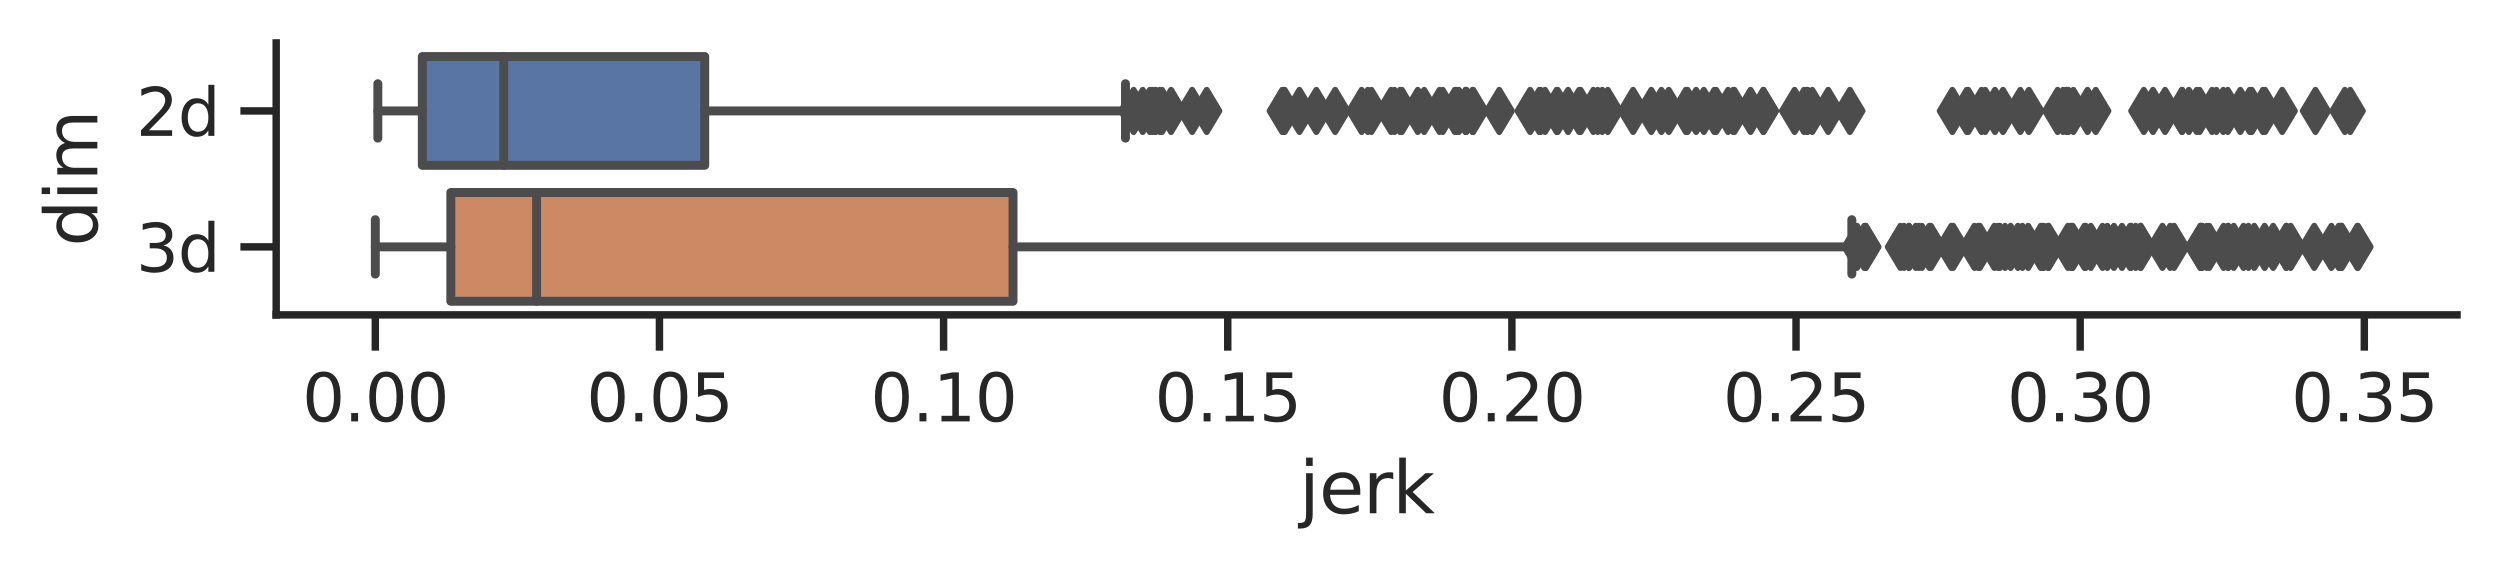 <?xml version="1.0" encoding="utf-8" standalone="no"?>
<!DOCTYPE svg PUBLIC "-//W3C//DTD SVG 1.1//EN"
  "http://www.w3.org/Graphics/SVG/1.1/DTD/svg11.dtd">
<svg xmlns:xlink="http://www.w3.org/1999/xlink" width="419.076pt" height="95.74pt" viewBox="0 0 419.076 95.74" xmlns="http://www.w3.org/2000/svg" version="1.1">
 <defs>
  <style type="text/css">*{stroke-linejoin: round; stroke-linecap: butt}</style>
 </defs>
 <g id="figure_1">
  <g id="patch_1">
   <path d="M 0 95.74 
L 419.076 95.74 
L 419.076 0 
L 0 0 
z
" style="fill: #ffffff"/>
  </g>
  <g id="axes_1">
   <g id="patch_2">
    <path d="M 46.296 52.78 
L 411.876 52.78 
L 411.876 7.2 
L 46.296 7.2 
z
" style="fill: #ffffff"/>
   </g>
   <g id="matplotlib.axis_1">
    <g id="xtick_1">
     <g id="line2d_1">
      <defs>
       <path id="maccdcb902b" d="M 0 0 
L 0 6 
" style="stroke: #262626; stroke-width: 1.25"/>
      </defs>
      <g>
       <use xlink:href="#maccdcb902b" x="62.913" y="52.78" style="fill: #262626; stroke: #262626; stroke-width: 1.25"/>
      </g>
     </g>
     <g id="text_1">
      <!-- 0.00 -->
      <g style="fill: #262626" transform="translate(50.667 70.638)scale(0.11 -0.11)">
       <defs>
        <path id="DejaVuSans-30" d="M 2034 4250 
Q 1547 4250 1301 3770 
Q 1056 3291 1056 2328 
Q 1056 1369 1301 889 
Q 1547 409 2034 409 
Q 2525 409 2770 889 
Q 3016 1369 3016 2328 
Q 3016 3291 2770 3770 
Q 2525 4250 2034 4250 
z
M 2034 4750 
Q 2819 4750 3233 4129 
Q 3647 3509 3647 2328 
Q 3647 1150 3233 529 
Q 2819 -91 2034 -91 
Q 1250 -91 836 529 
Q 422 1150 422 2328 
Q 422 3509 836 4129 
Q 1250 4750 2034 4750 
z
" transform="scale(0.016)"/>
        <path id="DejaVuSans-2e" d="M 684 794 
L 1344 794 
L 1344 0 
L 684 0 
L 684 794 
z
" transform="scale(0.016)"/>
       </defs>
       <use xlink:href="#DejaVuSans-30"/>
       <use xlink:href="#DejaVuSans-2e" x="63.623"/>
       <use xlink:href="#DejaVuSans-30" x="95.41"/>
       <use xlink:href="#DejaVuSans-30" x="159.033"/>
      </g>
     </g>
    </g>
    <g id="xtick_2">
     <g id="line2d_2">
      <g>
       <use xlink:href="#maccdcb902b" x="110.544" y="52.78" style="fill: #262626; stroke: #262626; stroke-width: 1.25"/>
      </g>
     </g>
     <g id="text_2">
      <!-- 0.05 -->
      <g style="fill: #262626" transform="translate(98.298 70.638)scale(0.11 -0.11)">
       <defs>
        <path id="DejaVuSans-35" d="M 691 4666 
L 3169 4666 
L 3169 4134 
L 1269 4134 
L 1269 2991 
Q 1406 3038 1543 3061 
Q 1681 3084 1819 3084 
Q 2600 3084 3056 2656 
Q 3513 2228 3513 1497 
Q 3513 744 3044 326 
Q 2575 -91 1722 -91 
Q 1428 -91 1123 -41 
Q 819 9 494 109 
L 494 744 
Q 775 591 1075 516 
Q 1375 441 1709 441 
Q 2250 441 2565 725 
Q 2881 1009 2881 1497 
Q 2881 1984 2565 2268 
Q 2250 2553 1709 2553 
Q 1456 2553 1204 2497 
Q 953 2441 691 2322 
L 691 4666 
z
" transform="scale(0.016)"/>
       </defs>
       <use xlink:href="#DejaVuSans-30"/>
       <use xlink:href="#DejaVuSans-2e" x="63.623"/>
       <use xlink:href="#DejaVuSans-30" x="95.41"/>
       <use xlink:href="#DejaVuSans-35" x="159.033"/>
      </g>
     </g>
    </g>
    <g id="xtick_3">
     <g id="line2d_3">
      <g>
       <use xlink:href="#maccdcb902b" x="158.175" y="52.78" style="fill: #262626; stroke: #262626; stroke-width: 1.25"/>
      </g>
     </g>
     <g id="text_3">
      <!-- 0.10 -->
      <g style="fill: #262626" transform="translate(145.929 70.638)scale(0.11 -0.11)">
       <defs>
        <path id="DejaVuSans-31" d="M 794 531 
L 1825 531 
L 1825 4091 
L 703 3866 
L 703 4441 
L 1819 4666 
L 2450 4666 
L 2450 531 
L 3481 531 
L 3481 0 
L 794 0 
L 794 531 
z
" transform="scale(0.016)"/>
       </defs>
       <use xlink:href="#DejaVuSans-30"/>
       <use xlink:href="#DejaVuSans-2e" x="63.623"/>
       <use xlink:href="#DejaVuSans-31" x="95.41"/>
       <use xlink:href="#DejaVuSans-30" x="159.033"/>
      </g>
     </g>
    </g>
    <g id="xtick_4">
     <g id="line2d_4">
      <g>
       <use xlink:href="#maccdcb902b" x="205.807" y="52.78" style="fill: #262626; stroke: #262626; stroke-width: 1.25"/>
      </g>
     </g>
     <g id="text_4">
      <!-- 0.15 -->
      <g style="fill: #262626" transform="translate(193.56 70.638)scale(0.11 -0.11)">
       <use xlink:href="#DejaVuSans-30"/>
       <use xlink:href="#DejaVuSans-2e" x="63.623"/>
       <use xlink:href="#DejaVuSans-31" x="95.41"/>
       <use xlink:href="#DejaVuSans-35" x="159.033"/>
      </g>
     </g>
    </g>
    <g id="xtick_5">
     <g id="line2d_5">
      <g>
       <use xlink:href="#maccdcb902b" x="253.438" y="52.78" style="fill: #262626; stroke: #262626; stroke-width: 1.25"/>
      </g>
     </g>
     <g id="text_5">
      <!-- 0.20 -->
      <g style="fill: #262626" transform="translate(241.192 70.638)scale(0.11 -0.11)">
       <defs>
        <path id="DejaVuSans-32" d="M 1228 531 
L 3431 531 
L 3431 0 
L 469 0 
L 469 531 
Q 828 903 1448 1529 
Q 2069 2156 2228 2338 
Q 2531 2678 2651 2914 
Q 2772 3150 2772 3378 
Q 2772 3750 2511 3984 
Q 2250 4219 1831 4219 
Q 1534 4219 1204 4116 
Q 875 4013 500 3803 
L 500 4441 
Q 881 4594 1212 4672 
Q 1544 4750 1819 4750 
Q 2544 4750 2975 4387 
Q 3406 4025 3406 3419 
Q 3406 3131 3298 2873 
Q 3191 2616 2906 2266 
Q 2828 2175 2409 1742 
Q 1991 1309 1228 531 
z
" transform="scale(0.016)"/>
       </defs>
       <use xlink:href="#DejaVuSans-30"/>
       <use xlink:href="#DejaVuSans-2e" x="63.623"/>
       <use xlink:href="#DejaVuSans-32" x="95.41"/>
       <use xlink:href="#DejaVuSans-30" x="159.033"/>
      </g>
     </g>
    </g>
    <g id="xtick_6">
     <g id="line2d_6">
      <g>
       <use xlink:href="#maccdcb902b" x="301.069" y="52.78" style="fill: #262626; stroke: #262626; stroke-width: 1.25"/>
      </g>
     </g>
     <g id="text_6">
      <!-- 0.25 -->
      <g style="fill: #262626" transform="translate(288.823 70.638)scale(0.11 -0.11)">
       <use xlink:href="#DejaVuSans-30"/>
       <use xlink:href="#DejaVuSans-2e" x="63.623"/>
       <use xlink:href="#DejaVuSans-32" x="95.41"/>
       <use xlink:href="#DejaVuSans-35" x="159.033"/>
      </g>
     </g>
    </g>
    <g id="xtick_7">
     <g id="line2d_7">
      <g>
       <use xlink:href="#maccdcb902b" x="348.7" y="52.78" style="fill: #262626; stroke: #262626; stroke-width: 1.25"/>
      </g>
     </g>
     <g id="text_7">
      <!-- 0.30 -->
      <g style="fill: #262626" transform="translate(336.454 70.638)scale(0.11 -0.11)">
       <defs>
        <path id="DejaVuSans-33" d="M 2597 2516 
Q 3050 2419 3304 2112 
Q 3559 1806 3559 1356 
Q 3559 666 3084 287 
Q 2609 -91 1734 -91 
Q 1441 -91 1130 -33 
Q 819 25 488 141 
L 488 750 
Q 750 597 1062 519 
Q 1375 441 1716 441 
Q 2309 441 2620 675 
Q 2931 909 2931 1356 
Q 2931 1769 2642 2001 
Q 2353 2234 1838 2234 
L 1294 2234 
L 1294 2753 
L 1863 2753 
Q 2328 2753 2575 2939 
Q 2822 3125 2822 3475 
Q 2822 3834 2567 4026 
Q 2313 4219 1838 4219 
Q 1578 4219 1281 4162 
Q 984 4106 628 3988 
L 628 4550 
Q 988 4650 1302 4700 
Q 1616 4750 1894 4750 
Q 2613 4750 3031 4423 
Q 3450 4097 3450 3541 
Q 3450 3153 3228 2886 
Q 3006 2619 2597 2516 
z
" transform="scale(0.016)"/>
       </defs>
       <use xlink:href="#DejaVuSans-30"/>
       <use xlink:href="#DejaVuSans-2e" x="63.623"/>
       <use xlink:href="#DejaVuSans-33" x="95.41"/>
       <use xlink:href="#DejaVuSans-30" x="159.033"/>
      </g>
     </g>
    </g>
    <g id="xtick_8">
     <g id="line2d_8">
      <g>
       <use xlink:href="#maccdcb902b" x="396.331" y="52.78" style="fill: #262626; stroke: #262626; stroke-width: 1.25"/>
      </g>
     </g>
     <g id="text_8">
      <!-- 0.35 -->
      <g style="fill: #262626" transform="translate(384.085 70.638)scale(0.11 -0.11)">
       <use xlink:href="#DejaVuSans-30"/>
       <use xlink:href="#DejaVuSans-2e" x="63.623"/>
       <use xlink:href="#DejaVuSans-33" x="95.41"/>
       <use xlink:href="#DejaVuSans-35" x="159.033"/>
      </g>
     </g>
    </g>
    <g id="text_9">
     <!-- jerk -->
     <g style="fill: #262626" transform="translate(217.786 86.044)scale(0.12 -0.12)">
      <defs>
       <path id="DejaVuSans-6a" d="M 603 3500 
L 1178 3500 
L 1178 -63 
Q 1178 -731 923 -1031 
Q 669 -1331 103 -1331 
L -116 -1331 
L -116 -844 
L 38 -844 
Q 366 -844 484 -692 
Q 603 -541 603 -63 
L 603 3500 
z
M 603 4863 
L 1178 4863 
L 1178 4134 
L 603 4134 
L 603 4863 
z
" transform="scale(0.016)"/>
       <path id="DejaVuSans-65" d="M 3597 1894 
L 3597 1613 
L 953 1613 
Q 991 1019 1311 708 
Q 1631 397 2203 397 
Q 2534 397 2845 478 
Q 3156 559 3463 722 
L 3463 178 
Q 3153 47 2828 -22 
Q 2503 -91 2169 -91 
Q 1331 -91 842 396 
Q 353 884 353 1716 
Q 353 2575 817 3079 
Q 1281 3584 2069 3584 
Q 2775 3584 3186 3129 
Q 3597 2675 3597 1894 
z
M 3022 2063 
Q 3016 2534 2758 2815 
Q 2500 3097 2075 3097 
Q 1594 3097 1305 2825 
Q 1016 2553 972 2059 
L 3022 2063 
z
" transform="scale(0.016)"/>
       <path id="DejaVuSans-72" d="M 2631 2963 
Q 2534 3019 2420 3045 
Q 2306 3072 2169 3072 
Q 1681 3072 1420 2755 
Q 1159 2438 1159 1844 
L 1159 0 
L 581 0 
L 581 3500 
L 1159 3500 
L 1159 2956 
Q 1341 3275 1631 3429 
Q 1922 3584 2338 3584 
Q 2397 3584 2469 3576 
Q 2541 3569 2628 3553 
L 2631 2963 
z
" transform="scale(0.016)"/>
       <path id="DejaVuSans-6b" d="M 581 4863 
L 1159 4863 
L 1159 1991 
L 2875 3500 
L 3609 3500 
L 1753 1863 
L 3688 0 
L 2938 0 
L 1159 1709 
L 1159 0 
L 581 0 
L 581 4863 
z
" transform="scale(0.016)"/>
      </defs>
      <use xlink:href="#DejaVuSans-6a"/>
      <use xlink:href="#DejaVuSans-65" x="27.783"/>
      <use xlink:href="#DejaVuSans-72" x="89.307"/>
      <use xlink:href="#DejaVuSans-6b" x="130.42"/>
     </g>
    </g>
   </g>
   <g id="matplotlib.axis_2">
    <g id="ytick_1">
     <g id="line2d_9">
      <defs>
       <path id="ma9027b8361" d="M 0 0 
L -6 0 
" style="stroke: #262626; stroke-width: 1.25"/>
      </defs>
      <g>
       <use xlink:href="#ma9027b8361" x="46.296" y="18.595" style="fill: #262626; stroke: #262626; stroke-width: 1.25"/>
      </g>
     </g>
     <g id="text_10">
      <!-- 2d -->
      <g style="fill: #262626" transform="translate(22.814 22.774)scale(0.11 -0.11)">
       <defs>
        <path id="DejaVuSans-64" d="M 2906 2969 
L 2906 4863 
L 3481 4863 
L 3481 0 
L 2906 0 
L 2906 525 
Q 2725 213 2448 61 
Q 2172 -91 1784 -91 
Q 1150 -91 751 415 
Q 353 922 353 1747 
Q 353 2572 751 3078 
Q 1150 3584 1784 3584 
Q 2172 3584 2448 3432 
Q 2725 3281 2906 2969 
z
M 947 1747 
Q 947 1113 1208 752 
Q 1469 391 1925 391 
Q 2381 391 2643 752 
Q 2906 1113 2906 1747 
Q 2906 2381 2643 2742 
Q 2381 3103 1925 3103 
Q 1469 3103 1208 2742 
Q 947 2381 947 1747 
z
" transform="scale(0.016)"/>
       </defs>
       <use xlink:href="#DejaVuSans-32"/>
       <use xlink:href="#DejaVuSans-64" x="63.623"/>
      </g>
     </g>
    </g>
    <g id="ytick_2">
     <g id="line2d_10">
      <g>
       <use xlink:href="#ma9027b8361" x="46.296" y="41.385" style="fill: #262626; stroke: #262626; stroke-width: 1.25"/>
      </g>
     </g>
     <g id="text_11">
      <!-- 3d -->
      <g style="fill: #262626" transform="translate(22.814 45.564)scale(0.11 -0.11)">
       <use xlink:href="#DejaVuSans-33"/>
       <use xlink:href="#DejaVuSans-64" x="63.623"/>
      </g>
     </g>
    </g>
    <g id="text_12">
     <!-- dim -->
     <g style="fill: #262626" transform="translate(16.318 41.31)rotate(-90)scale(0.12 -0.12)">
      <defs>
       <path id="DejaVuSans-69" d="M 603 3500 
L 1178 3500 
L 1178 0 
L 603 0 
L 603 3500 
z
M 603 4863 
L 1178 4863 
L 1178 4134 
L 603 4134 
L 603 4863 
z
" transform="scale(0.016)"/>
       <path id="DejaVuSans-6d" d="M 3328 2828 
Q 3544 3216 3844 3400 
Q 4144 3584 4550 3584 
Q 5097 3584 5394 3201 
Q 5691 2819 5691 2113 
L 5691 0 
L 5113 0 
L 5113 2094 
Q 5113 2597 4934 2840 
Q 4756 3084 4391 3084 
Q 3944 3084 3684 2787 
Q 3425 2491 3425 1978 
L 3425 0 
L 2847 0 
L 2847 2094 
Q 2847 2600 2669 2842 
Q 2491 3084 2119 3084 
Q 1678 3084 1418 2786 
Q 1159 2488 1159 1978 
L 1159 0 
L 581 0 
L 581 3500 
L 1159 3500 
L 1159 2956 
Q 1356 3278 1631 3431 
Q 1906 3584 2284 3584 
Q 2666 3584 2933 3390 
Q 3200 3197 3328 2828 
z
" transform="scale(0.016)"/>
      </defs>
      <use xlink:href="#DejaVuSans-64"/>
      <use xlink:href="#DejaVuSans-69" x="63.477"/>
      <use xlink:href="#DejaVuSans-6d" x="91.26"/>
     </g>
    </g>
   </g>
   <g id="patch_3">
    <path d="M 70.791 9.479 
L 70.791 27.711 
L 118.134 27.711 
L 118.134 9.479 
L 70.791 9.479 
z
" clip-path="url(#padc4d1e089)" style="fill: #5875a4; stroke: #4c4c4c; stroke-width: 1.5; stroke-linejoin: miter"/>
   </g>
   <g id="patch_4">
    <path d="M 75.573 32.269 
L 75.573 50.501 
L 169.812 50.501 
L 169.812 32.269 
L 75.573 32.269 
z
" clip-path="url(#padc4d1e089)" style="fill: #cc8963; stroke: #4c4c4c; stroke-width: 1.5; stroke-linejoin: miter"/>
   </g>
   <g id="line2d_11">
    <path d="M 70.791 18.595 
L 63.339 18.595 
" clip-path="url(#padc4d1e089)" style="fill: none; stroke: #4c4c4c; stroke-width: 1.5; stroke-linecap: round"/>
   </g>
   <g id="line2d_12">
    <path d="M 118.134 18.595 
L 188.662 18.595 
" clip-path="url(#padc4d1e089)" style="fill: none; stroke: #4c4c4c; stroke-width: 1.5; stroke-linecap: round"/>
   </g>
   <g id="line2d_13">
    <path d="M 63.339 14.037 
L 63.339 23.153 
" clip-path="url(#padc4d1e089)" style="fill: none; stroke: #4c4c4c; stroke-width: 1.5; stroke-linecap: round"/>
   </g>
   <g id="line2d_14">
    <path d="M 188.662 14.037 
L 188.662 23.153 
" clip-path="url(#padc4d1e089)" style="fill: none; stroke: #4c4c4c; stroke-width: 1.5; stroke-linecap: round"/>
   </g>
   <g id="line2d_15">
    <defs>
     <path id="mef10c5f223" d="M -0 3.536 
L 2.121 0 
L -0 -3.536 
L -2.121 -0 
z
" style="stroke: #4c4c4c; stroke-linejoin: miter"/>
    </defs>
    <g clip-path="url(#padc4d1e089)">
     <use xlink:href="#mef10c5f223" x="310.096" y="18.595" style="fill: #4c4c4c; stroke: #4c4c4c; stroke-linejoin: miter"/>
     <use xlink:href="#mef10c5f223" x="234.996" y="18.595" style="fill: #4c4c4c; stroke: #4c4c4c; stroke-linejoin: miter"/>
     <use xlink:href="#mef10c5f223" x="261.119" y="18.595" style="fill: #4c4c4c; stroke: #4c4c4c; stroke-linejoin: miter"/>
     <use xlink:href="#mef10c5f223" x="241.843" y="18.595" style="fill: #4c4c4c; stroke: #4c4c4c; stroke-linejoin: miter"/>
     <use xlink:href="#mef10c5f223" x="244.55" y="18.595" style="fill: #4c4c4c; stroke: #4c4c4c; stroke-linejoin: miter"/>
     <use xlink:href="#mef10c5f223" x="193.158" y="18.595" style="fill: #4c4c4c; stroke: #4c4c4c; stroke-linejoin: miter"/>
     <use xlink:href="#mef10c5f223" x="228.254" y="18.595" style="fill: #4c4c4c; stroke: #4c4c4c; stroke-linejoin: miter"/>
     <use xlink:href="#mef10c5f223" x="229.893" y="18.595" style="fill: #4c4c4c; stroke: #4c4c4c; stroke-linejoin: miter"/>
     <use xlink:href="#mef10c5f223" x="237.667" y="18.595" style="fill: #4c4c4c; stroke: #4c4c4c; stroke-linejoin: miter"/>
     <use xlink:href="#mef10c5f223" x="199.843" y="18.595" style="fill: #4c4c4c; stroke: #4c4c4c; stroke-linejoin: miter"/>
     <use xlink:href="#mef10c5f223" x="233.186" y="18.595" style="fill: #4c4c4c; stroke: #4c4c4c; stroke-linejoin: miter"/>
     <use xlink:href="#mef10c5f223" x="244.12" y="18.595" style="fill: #4c4c4c; stroke: #4c4c4c; stroke-linejoin: miter"/>
     <use xlink:href="#mef10c5f223" x="194.785" y="18.595" style="fill: #4c4c4c; stroke: #4c4c4c; stroke-linejoin: miter"/>
     <use xlink:href="#mef10c5f223" x="264.961" y="18.595" style="fill: #4c4c4c; stroke: #4c4c4c; stroke-linejoin: miter"/>
     <use xlink:href="#mef10c5f223" x="338.659" y="18.595" style="fill: #4c4c4c; stroke: #4c4c4c; stroke-linejoin: miter"/>
     <use xlink:href="#mef10c5f223" x="375.55" y="18.595" style="fill: #4c4c4c; stroke: #4c4c4c; stroke-linejoin: miter"/>
     <use xlink:href="#mef10c5f223" x="370.815" y="18.595" style="fill: #4c4c4c; stroke: #4c4c4c; stroke-linejoin: miter"/>
     <use xlink:href="#mef10c5f223" x="388.142" y="18.595" style="fill: #4c4c4c; stroke: #4c4c4c; stroke-linejoin: miter"/>
     <use xlink:href="#mef10c5f223" x="300.825" y="18.595" style="fill: #4c4c4c; stroke: #4c4c4c; stroke-linejoin: miter"/>
     <use xlink:href="#mef10c5f223" x="285.616" y="18.595" style="fill: #4c4c4c; stroke: #4c4c4c; stroke-linejoin: miter"/>
     <use xlink:href="#mef10c5f223" x="340.106" y="18.595" style="fill: #4c4c4c; stroke: #4c4c4c; stroke-linejoin: miter"/>
     <use xlink:href="#mef10c5f223" x="267.094" y="18.595" style="fill: #4c4c4c; stroke: #4c4c4c; stroke-linejoin: miter"/>
     <use xlink:href="#mef10c5f223" x="346.738" y="18.595" style="fill: #4c4c4c; stroke: #4c4c4c; stroke-linejoin: miter"/>
     <use xlink:href="#mef10c5f223" x="233.759" y="18.595" style="fill: #4c4c4c; stroke: #4c4c4c; stroke-linejoin: miter"/>
     <use xlink:href="#mef10c5f223" x="351.313" y="18.595" style="fill: #4c4c4c; stroke: #4c4c4c; stroke-linejoin: miter"/>
     <use xlink:href="#mef10c5f223" x="245.653" y="18.595" style="fill: #4c4c4c; stroke: #4c4c4c; stroke-linejoin: miter"/>
     <use xlink:href="#mef10c5f223" x="360.903" y="18.595" style="fill: #4c4c4c; stroke: #4c4c4c; stroke-linejoin: miter"/>
     <use xlink:href="#mef10c5f223" x="287.363" y="18.595" style="fill: #4c4c4c; stroke: #4c4c4c; stroke-linejoin: miter"/>
     <use xlink:href="#mef10c5f223" x="366.926" y="18.595" style="fill: #4c4c4c; stroke: #4c4c4c; stroke-linejoin: miter"/>
     <use xlink:href="#mef10c5f223" x="334.416" y="18.595" style="fill: #4c4c4c; stroke: #4c4c4c; stroke-linejoin: miter"/>
     <use xlink:href="#mef10c5f223" x="245.819" y="18.595" style="fill: #4c4c4c; stroke: #4c4c4c; stroke-linejoin: miter"/>
     <use xlink:href="#mef10c5f223" x="214.946" y="18.595" style="fill: #4c4c4c; stroke: #4c4c4c; stroke-linejoin: miter"/>
     <use xlink:href="#mef10c5f223" x="192.749" y="18.595" style="fill: #4c4c4c; stroke: #4c4c4c; stroke-linejoin: miter"/>
     <use xlink:href="#mef10c5f223" x="191.552" y="18.595" style="fill: #4c4c4c; stroke: #4c4c4c; stroke-linejoin: miter"/>
     <use xlink:href="#mef10c5f223" x="215.359" y="18.595" style="fill: #4c4c4c; stroke: #4c4c4c; stroke-linejoin: miter"/>
     <use xlink:href="#mef10c5f223" x="193.732" y="18.595" style="fill: #4c4c4c; stroke: #4c4c4c; stroke-linejoin: miter"/>
     <use xlink:href="#mef10c5f223" x="229.286" y="18.595" style="fill: #4c4c4c; stroke: #4c4c4c; stroke-linejoin: miter"/>
     <use xlink:href="#mef10c5f223" x="202.28" y="18.595" style="fill: #4c4c4c; stroke: #4c4c4c; stroke-linejoin: miter"/>
     <use xlink:href="#mef10c5f223" x="251.32" y="18.595" style="fill: #4c4c4c; stroke: #4c4c4c; stroke-linejoin: miter"/>
     <use xlink:href="#mef10c5f223" x="190.026" y="18.595" style="fill: #4c4c4c; stroke: #4c4c4c; stroke-linejoin: miter"/>
     <use xlink:href="#mef10c5f223" x="243.875" y="18.595" style="fill: #4c4c4c; stroke: #4c4c4c; stroke-linejoin: miter"/>
     <use xlink:href="#mef10c5f223" x="215.062" y="18.595" style="fill: #4c4c4c; stroke: #4c4c4c; stroke-linejoin: miter"/>
     <use xlink:href="#mef10c5f223" x="347.555" y="18.595" style="fill: #4c4c4c; stroke: #4c4c4c; stroke-linejoin: miter"/>
     <use xlink:href="#mef10c5f223" x="194.399" y="18.595" style="fill: #4c4c4c; stroke: #4c4c4c; stroke-linejoin: miter"/>
     <use xlink:href="#mef10c5f223" x="196.306" y="18.595" style="fill: #4c4c4c; stroke: #4c4c4c; stroke-linejoin: miter"/>
     <use xlink:href="#mef10c5f223" x="258.994" y="18.595" style="fill: #4c4c4c; stroke: #4c4c4c; stroke-linejoin: miter"/>
     <use xlink:href="#mef10c5f223" x="193.628" y="18.595" style="fill: #4c4c4c; stroke: #4c4c4c; stroke-linejoin: miter"/>
     <use xlink:href="#mef10c5f223" x="284.319" y="18.595" style="fill: #4c4c4c; stroke: #4c4c4c; stroke-linejoin: miter"/>
     <use xlink:href="#mef10c5f223" x="295.594" y="18.595" style="fill: #4c4c4c; stroke: #4c4c4c; stroke-linejoin: miter"/>
     <use xlink:href="#mef10c5f223" x="246.819" y="18.595" style="fill: #4c4c4c; stroke: #4c4c4c; stroke-linejoin: miter"/>
     <use xlink:href="#mef10c5f223" x="246.956" y="18.595" style="fill: #4c4c4c; stroke: #4c4c4c; stroke-linejoin: miter"/>
     <use xlink:href="#mef10c5f223" x="234.68" y="18.595" style="fill: #4c4c4c; stroke: #4c4c4c; stroke-linejoin: miter"/>
     <use xlink:href="#mef10c5f223" x="335.763" y="18.595" style="fill: #4c4c4c; stroke: #4c4c4c; stroke-linejoin: miter"/>
     <use xlink:href="#mef10c5f223" x="245.718" y="18.595" style="fill: #4c4c4c; stroke: #4c4c4c; stroke-linejoin: miter"/>
     <use xlink:href="#mef10c5f223" x="327.277" y="18.595" style="fill: #4c4c4c; stroke: #4c4c4c; stroke-linejoin: miter"/>
     <use xlink:href="#mef10c5f223" x="373.441" y="18.595" style="fill: #4c4c4c; stroke: #4c4c4c; stroke-linejoin: miter"/>
     <use xlink:href="#mef10c5f223" x="290.735" y="18.595" style="fill: #4c4c4c; stroke: #4c4c4c; stroke-linejoin: miter"/>
     <use xlink:href="#mef10c5f223" x="344.926" y="18.595" style="fill: #4c4c4c; stroke: #4c4c4c; stroke-linejoin: miter"/>
     <use xlink:href="#mef10c5f223" x="223.811" y="18.595" style="fill: #4c4c4c; stroke: #4c4c4c; stroke-linejoin: miter"/>
     <use xlink:href="#mef10c5f223" x="365.772" y="18.595" style="fill: #4c4c4c; stroke: #4c4c4c; stroke-linejoin: miter"/>
     <use xlink:href="#mef10c5f223" x="279.74" y="18.595" style="fill: #4c4c4c; stroke: #4c4c4c; stroke-linejoin: miter"/>
     <use xlink:href="#mef10c5f223" x="278.502" y="18.595" style="fill: #4c4c4c; stroke: #4c4c4c; stroke-linejoin: miter"/>
     <use xlink:href="#mef10c5f223" x="295.597" y="18.595" style="fill: #4c4c4c; stroke: #4c4c4c; stroke-linejoin: miter"/>
     <use xlink:href="#mef10c5f223" x="293.443" y="18.595" style="fill: #4c4c4c; stroke: #4c4c4c; stroke-linejoin: miter"/>
     <use xlink:href="#mef10c5f223" x="346.46" y="18.595" style="fill: #4c4c4c; stroke: #4c4c4c; stroke-linejoin: miter"/>
     <use xlink:href="#mef10c5f223" x="303.041" y="18.595" style="fill: #4c4c4c; stroke: #4c4c4c; stroke-linejoin: miter"/>
     <use xlink:href="#mef10c5f223" x="282.599" y="18.595" style="fill: #4c4c4c; stroke: #4c4c4c; stroke-linejoin: miter"/>
     <use xlink:href="#mef10c5f223" x="362.932" y="18.595" style="fill: #4c4c4c; stroke: #4c4c4c; stroke-linejoin: miter"/>
     <use xlink:href="#mef10c5f223" x="241.312" y="18.595" style="fill: #4c4c4c; stroke: #4c4c4c; stroke-linejoin: miter"/>
     <use xlink:href="#mef10c5f223" x="264.713" y="18.595" style="fill: #4c4c4c; stroke: #4c4c4c; stroke-linejoin: miter"/>
     <use xlink:href="#mef10c5f223" x="217.828" y="18.595" style="fill: #4c4c4c; stroke: #4c4c4c; stroke-linejoin: miter"/>
     <use xlink:href="#mef10c5f223" x="346.418" y="18.595" style="fill: #4c4c4c; stroke: #4c4c4c; stroke-linejoin: miter"/>
     <use xlink:href="#mef10c5f223" x="332.781" y="18.595" style="fill: #4c4c4c; stroke: #4c4c4c; stroke-linejoin: miter"/>
     <use xlink:href="#mef10c5f223" x="332.169" y="18.595" style="fill: #4c4c4c; stroke: #4c4c4c; stroke-linejoin: miter"/>
     <use xlink:href="#mef10c5f223" x="289.683" y="18.595" style="fill: #4c4c4c; stroke: #4c4c4c; stroke-linejoin: miter"/>
     <use xlink:href="#mef10c5f223" x="276.802" y="18.595" style="fill: #4c4c4c; stroke: #4c4c4c; stroke-linejoin: miter"/>
     <use xlink:href="#mef10c5f223" x="256.5" y="18.595" style="fill: #4c4c4c; stroke: #4c4c4c; stroke-linejoin: miter"/>
     <use xlink:href="#mef10c5f223" x="258.265" y="18.595" style="fill: #4c4c4c; stroke: #4c4c4c; stroke-linejoin: miter"/>
     <use xlink:href="#mef10c5f223" x="267.828" y="18.595" style="fill: #4c4c4c; stroke: #4c4c4c; stroke-linejoin: miter"/>
     <use xlink:href="#mef10c5f223" x="329.686" y="18.595" style="fill: #4c4c4c; stroke: #4c4c4c; stroke-linejoin: miter"/>
     <use xlink:href="#mef10c5f223" x="365.781" y="18.595" style="fill: #4c4c4c; stroke: #4c4c4c; stroke-linejoin: miter"/>
     <use xlink:href="#mef10c5f223" x="345.837" y="18.595" style="fill: #4c4c4c; stroke: #4c4c4c; stroke-linejoin: miter"/>
     <use xlink:href="#mef10c5f223" x="371.531" y="18.595" style="fill: #4c4c4c; stroke: #4c4c4c; stroke-linejoin: miter"/>
     <use xlink:href="#mef10c5f223" x="377.468" y="18.595" style="fill: #4c4c4c; stroke: #4c4c4c; stroke-linejoin: miter"/>
     <use xlink:href="#mef10c5f223" x="349.935" y="18.595" style="fill: #4c4c4c; stroke: #4c4c4c; stroke-linejoin: miter"/>
     <use xlink:href="#mef10c5f223" x="393.076" y="18.595" style="fill: #4c4c4c; stroke: #4c4c4c; stroke-linejoin: miter"/>
     <use xlink:href="#mef10c5f223" x="379.694" y="18.595" style="fill: #4c4c4c; stroke: #4c4c4c; stroke-linejoin: miter"/>
     <use xlink:href="#mef10c5f223" x="393.965" y="18.595" style="fill: #4c4c4c; stroke: #4c4c4c; stroke-linejoin: miter"/>
     <use xlink:href="#mef10c5f223" x="377.127" y="18.595" style="fill: #4c4c4c; stroke: #4c4c4c; stroke-linejoin: miter"/>
     <use xlink:href="#mef10c5f223" x="273.753" y="18.595" style="fill: #4c4c4c; stroke: #4c4c4c; stroke-linejoin: miter"/>
     <use xlink:href="#mef10c5f223" x="368.234" y="18.595" style="fill: #4c4c4c; stroke: #4c4c4c; stroke-linejoin: miter"/>
     <use xlink:href="#mef10c5f223" x="379.334" y="18.595" style="fill: #4c4c4c; stroke: #4c4c4c; stroke-linejoin: miter"/>
     <use xlink:href="#mef10c5f223" x="303.791" y="18.595" style="fill: #4c4c4c; stroke: #4c4c4c; stroke-linejoin: miter"/>
     <use xlink:href="#mef10c5f223" x="268.591" y="18.595" style="fill: #4c4c4c; stroke: #4c4c4c; stroke-linejoin: miter"/>
     <use xlink:href="#mef10c5f223" x="287.69" y="18.595" style="fill: #4c4c4c; stroke: #4c4c4c; stroke-linejoin: miter"/>
     <use xlink:href="#mef10c5f223" x="220.656" y="18.595" style="fill: #4c4c4c; stroke: #4c4c4c; stroke-linejoin: miter"/>
     <use xlink:href="#mef10c5f223" x="368.719" y="18.595" style="fill: #4c4c4c; stroke: #4c4c4c; stroke-linejoin: miter"/>
     <use xlink:href="#mef10c5f223" x="290.525" y="18.595" style="fill: #4c4c4c; stroke: #4c4c4c; stroke-linejoin: miter"/>
     <use xlink:href="#mef10c5f223" x="260.934" y="18.595" style="fill: #4c4c4c; stroke: #4c4c4c; stroke-linejoin: miter"/>
     <use xlink:href="#mef10c5f223" x="306.461" y="18.595" style="fill: #4c4c4c; stroke: #4c4c4c; stroke-linejoin: miter"/>
     <use xlink:href="#mef10c5f223" x="282.884" y="18.595" style="fill: #4c4c4c; stroke: #4c4c4c; stroke-linejoin: miter"/>
     <use xlink:href="#mef10c5f223" x="372.686" y="18.595" style="fill: #4c4c4c; stroke: #4c4c4c; stroke-linejoin: miter"/>
     <use xlink:href="#mef10c5f223" x="382.567" y="18.595" style="fill: #4c4c4c; stroke: #4c4c4c; stroke-linejoin: miter"/>
     <use xlink:href="#mef10c5f223" x="262.86" y="18.595" style="fill: #4c4c4c; stroke: #4c4c4c; stroke-linejoin: miter"/>
     <use xlink:href="#mef10c5f223" x="258.031" y="18.595" style="fill: #4c4c4c; stroke: #4c4c4c; stroke-linejoin: miter"/>
     <use xlink:href="#mef10c5f223" x="238.737" y="18.595" style="fill: #4c4c4c; stroke: #4c4c4c; stroke-linejoin: miter"/>
     <use xlink:href="#mef10c5f223" x="302.874" y="18.595" style="fill: #4c4c4c; stroke: #4c4c4c; stroke-linejoin: miter"/>
     <use xlink:href="#mef10c5f223" x="329.938" y="18.595" style="fill: #4c4c4c; stroke: #4c4c4c; stroke-linejoin: miter"/>
     <use xlink:href="#mef10c5f223" x="269.51" y="18.595" style="fill: #4c4c4c; stroke: #4c4c4c; stroke-linejoin: miter"/>
     <use xlink:href="#mef10c5f223" x="302.405" y="18.595" style="fill: #4c4c4c; stroke: #4c4c4c; stroke-linejoin: miter"/>
     <use xlink:href="#mef10c5f223" x="359.371" y="18.595" style="fill: #4c4c4c; stroke: #4c4c4c; stroke-linejoin: miter"/>
    </g>
   </g>
   <g id="line2d_16">
    <path d="M 75.573 41.385 
L 62.913 41.385 
" clip-path="url(#padc4d1e089)" style="fill: none; stroke: #4c4c4c; stroke-width: 1.5; stroke-linecap: round"/>
   </g>
   <g id="line2d_17">
    <path d="M 169.812 41.385 
L 310.423 41.385 
" clip-path="url(#padc4d1e089)" style="fill: none; stroke: #4c4c4c; stroke-width: 1.5; stroke-linecap: round"/>
   </g>
   <g id="line2d_18">
    <path d="M 62.913 36.827 
L 62.913 45.943 
" clip-path="url(#padc4d1e089)" style="fill: none; stroke: #4c4c4c; stroke-width: 1.5; stroke-linecap: round"/>
   </g>
   <g id="line2d_19">
    <path d="M 310.423 36.827 
L 310.423 45.943 
" clip-path="url(#padc4d1e089)" style="fill: none; stroke: #4c4c4c; stroke-width: 1.5; stroke-linecap: round"/>
   </g>
   <g id="line2d_20">
    <g clip-path="url(#padc4d1e089)">
     <use xlink:href="#mef10c5f223" x="373.534" y="41.385" style="fill: #4c4c4c; stroke: #4c4c4c; stroke-linejoin: miter"/>
     <use xlink:href="#mef10c5f223" x="338.262" y="41.385" style="fill: #4c4c4c; stroke: #4c4c4c; stroke-linejoin: miter"/>
     <use xlink:href="#mef10c5f223" x="327.101" y="41.385" style="fill: #4c4c4c; stroke: #4c4c4c; stroke-linejoin: miter"/>
     <use xlink:href="#mef10c5f223" x="343.294" y="41.385" style="fill: #4c4c4c; stroke: #4c4c4c; stroke-linejoin: miter"/>
     <use xlink:href="#mef10c5f223" x="321.142" y="41.385" style="fill: #4c4c4c; stroke: #4c4c4c; stroke-linejoin: miter"/>
     <use xlink:href="#mef10c5f223" x="327.404" y="41.385" style="fill: #4c4c4c; stroke: #4c4c4c; stroke-linejoin: miter"/>
     <use xlink:href="#mef10c5f223" x="347.451" y="41.385" style="fill: #4c4c4c; stroke: #4c4c4c; stroke-linejoin: miter"/>
     <use xlink:href="#mef10c5f223" x="337.044" y="41.385" style="fill: #4c4c4c; stroke: #4c4c4c; stroke-linejoin: miter"/>
     <use xlink:href="#mef10c5f223" x="354.36" y="41.385" style="fill: #4c4c4c; stroke: #4c4c4c; stroke-linejoin: miter"/>
     <use xlink:href="#mef10c5f223" x="392.558" y="41.385" style="fill: #4c4c4c; stroke: #4c4c4c; stroke-linejoin: miter"/>
     <use xlink:href="#mef10c5f223" x="319.956" y="41.385" style="fill: #4c4c4c; stroke: #4c4c4c; stroke-linejoin: miter"/>
     <use xlink:href="#mef10c5f223" x="323.425" y="41.385" style="fill: #4c4c4c; stroke: #4c4c4c; stroke-linejoin: miter"/>
     <use xlink:href="#mef10c5f223" x="390.81" y="41.385" style="fill: #4c4c4c; stroke: #4c4c4c; stroke-linejoin: miter"/>
     <use xlink:href="#mef10c5f223" x="312.52" y="41.385" style="fill: #4c4c4c; stroke: #4c4c4c; stroke-linejoin: miter"/>
     <use xlink:href="#mef10c5f223" x="370.335" y="41.385" style="fill: #4c4c4c; stroke: #4c4c4c; stroke-linejoin: miter"/>
     <use xlink:href="#mef10c5f223" x="312.734" y="41.385" style="fill: #4c4c4c; stroke: #4c4c4c; stroke-linejoin: miter"/>
     <use xlink:href="#mef10c5f223" x="322.17" y="41.385" style="fill: #4c4c4c; stroke: #4c4c4c; stroke-linejoin: miter"/>
     <use xlink:href="#mef10c5f223" x="369.91" y="41.385" style="fill: #4c4c4c; stroke: #4c4c4c; stroke-linejoin: miter"/>
     <use xlink:href="#mef10c5f223" x="357.272" y="41.385" style="fill: #4c4c4c; stroke: #4c4c4c; stroke-linejoin: miter"/>
     <use xlink:href="#mef10c5f223" x="339.983" y="41.385" style="fill: #4c4c4c; stroke: #4c4c4c; stroke-linejoin: miter"/>
     <use xlink:href="#mef10c5f223" x="311.286" y="41.385" style="fill: #4c4c4c; stroke: #4c4c4c; stroke-linejoin: miter"/>
     <use xlink:href="#mef10c5f223" x="392.31" y="41.385" style="fill: #4c4c4c; stroke: #4c4c4c; stroke-linejoin: miter"/>
     <use xlink:href="#mef10c5f223" x="349.419" y="41.385" style="fill: #4c4c4c; stroke: #4c4c4c; stroke-linejoin: miter"/>
     <use xlink:href="#mef10c5f223" x="357.073" y="41.385" style="fill: #4c4c4c; stroke: #4c4c4c; stroke-linejoin: miter"/>
     <use xlink:href="#mef10c5f223" x="319.167" y="41.385" style="fill: #4c4c4c; stroke: #4c4c4c; stroke-linejoin: miter"/>
     <use xlink:href="#mef10c5f223" x="347.309" y="41.385" style="fill: #4c4c4c; stroke: #4c4c4c; stroke-linejoin: miter"/>
     <use xlink:href="#mef10c5f223" x="312.761" y="41.385" style="fill: #4c4c4c; stroke: #4c4c4c; stroke-linejoin: miter"/>
     <use xlink:href="#mef10c5f223" x="318.574" y="41.385" style="fill: #4c4c4c; stroke: #4c4c4c; stroke-linejoin: miter"/>
     <use xlink:href="#mef10c5f223" x="368.883" y="41.385" style="fill: #4c4c4c; stroke: #4c4c4c; stroke-linejoin: miter"/>
     <use xlink:href="#mef10c5f223" x="347.14" y="41.385" style="fill: #4c4c4c; stroke: #4c4c4c; stroke-linejoin: miter"/>
     <use xlink:href="#mef10c5f223" x="334.905" y="41.385" style="fill: #4c4c4c; stroke: #4c4c4c; stroke-linejoin: miter"/>
     <use xlink:href="#mef10c5f223" x="363.79" y="41.385" style="fill: #4c4c4c; stroke: #4c4c4c; stroke-linejoin: miter"/>
     <use xlink:href="#mef10c5f223" x="381.049" y="41.385" style="fill: #4c4c4c; stroke: #4c4c4c; stroke-linejoin: miter"/>
     <use xlink:href="#mef10c5f223" x="376.081" y="41.385" style="fill: #4c4c4c; stroke: #4c4c4c; stroke-linejoin: miter"/>
     <use xlink:href="#mef10c5f223" x="335.255" y="41.385" style="fill: #4c4c4c; stroke: #4c4c4c; stroke-linejoin: miter"/>
     <use xlink:href="#mef10c5f223" x="353.257" y="41.385" style="fill: #4c4c4c; stroke: #4c4c4c; stroke-linejoin: miter"/>
     <use xlink:href="#mef10c5f223" x="350.481" y="41.385" style="fill: #4c4c4c; stroke: #4c4c4c; stroke-linejoin: miter"/>
     <use xlink:href="#mef10c5f223" x="364.438" y="41.385" style="fill: #4c4c4c; stroke: #4c4c4c; stroke-linejoin: miter"/>
     <use xlink:href="#mef10c5f223" x="331.58" y="41.385" style="fill: #4c4c4c; stroke: #4c4c4c; stroke-linejoin: miter"/>
     <use xlink:href="#mef10c5f223" x="368.973" y="41.385" style="fill: #4c4c4c; stroke: #4c4c4c; stroke-linejoin: miter"/>
     <use xlink:href="#mef10c5f223" x="358.842" y="41.385" style="fill: #4c4c4c; stroke: #4c4c4c; stroke-linejoin: miter"/>
     <use xlink:href="#mef10c5f223" x="373.472" y="41.385" style="fill: #4c4c4c; stroke: #4c4c4c; stroke-linejoin: miter"/>
     <use xlink:href="#mef10c5f223" x="362.494" y="41.385" style="fill: #4c4c4c; stroke: #4c4c4c; stroke-linejoin: miter"/>
     <use xlink:href="#mef10c5f223" x="346.654" y="41.385" style="fill: #4c4c4c; stroke: #4c4c4c; stroke-linejoin: miter"/>
     <use xlink:href="#mef10c5f223" x="377.883" y="41.385" style="fill: #4c4c4c; stroke: #4c4c4c; stroke-linejoin: miter"/>
     <use xlink:href="#mef10c5f223" x="342.105" y="41.385" style="fill: #4c4c4c; stroke: #4c4c4c; stroke-linejoin: miter"/>
     <use xlink:href="#mef10c5f223" x="342.619" y="41.385" style="fill: #4c4c4c; stroke: #4c4c4c; stroke-linejoin: miter"/>
     <use xlink:href="#mef10c5f223" x="383.238" y="41.385" style="fill: #4c4c4c; stroke: #4c4c4c; stroke-linejoin: miter"/>
     <use xlink:href="#mef10c5f223" x="358.013" y="41.385" style="fill: #4c4c4c; stroke: #4c4c4c; stroke-linejoin: miter"/>
     <use xlink:href="#mef10c5f223" x="368.846" y="41.385" style="fill: #4c4c4c; stroke: #4c4c4c; stroke-linejoin: miter"/>
     <use xlink:href="#mef10c5f223" x="330.979" y="41.385" style="fill: #4c4c4c; stroke: #4c4c4c; stroke-linejoin: miter"/>
     <use xlink:href="#mef10c5f223" x="352.457" y="41.385" style="fill: #4c4c4c; stroke: #4c4c4c; stroke-linejoin: miter"/>
     <use xlink:href="#mef10c5f223" x="376.907" y="41.385" style="fill: #4c4c4c; stroke: #4c4c4c; stroke-linejoin: miter"/>
     <use xlink:href="#mef10c5f223" x="320.028" y="41.385" style="fill: #4c4c4c; stroke: #4c4c4c; stroke-linejoin: miter"/>
     <use xlink:href="#mef10c5f223" x="321.66" y="41.385" style="fill: #4c4c4c; stroke: #4c4c4c; stroke-linejoin: miter"/>
     <use xlink:href="#mef10c5f223" x="342.322" y="41.385" style="fill: #4c4c4c; stroke: #4c4c4c; stroke-linejoin: miter"/>
     <use xlink:href="#mef10c5f223" x="392.452" y="41.385" style="fill: #4c4c4c; stroke: #4c4c4c; stroke-linejoin: miter"/>
     <use xlink:href="#mef10c5f223" x="379.622" y="41.385" style="fill: #4c4c4c; stroke: #4c4c4c; stroke-linejoin: miter"/>
     <use xlink:href="#mef10c5f223" x="358.831" y="41.385" style="fill: #4c4c4c; stroke: #4c4c4c; stroke-linejoin: miter"/>
     <use xlink:href="#mef10c5f223" x="331.878" y="41.385" style="fill: #4c4c4c; stroke: #4c4c4c; stroke-linejoin: miter"/>
     <use xlink:href="#mef10c5f223" x="343.414" y="41.385" style="fill: #4c4c4c; stroke: #4c4c4c; stroke-linejoin: miter"/>
     <use xlink:href="#mef10c5f223" x="392.041" y="41.385" style="fill: #4c4c4c; stroke: #4c4c4c; stroke-linejoin: miter"/>
     <use xlink:href="#mef10c5f223" x="383.278" y="41.385" style="fill: #4c4c4c; stroke: #4c4c4c; stroke-linejoin: miter"/>
     <use xlink:href="#mef10c5f223" x="339.021" y="41.385" style="fill: #4c4c4c; stroke: #4c4c4c; stroke-linejoin: miter"/>
     <use xlink:href="#mef10c5f223" x="369.216" y="41.385" style="fill: #4c4c4c; stroke: #4c4c4c; stroke-linejoin: miter"/>
     <use xlink:href="#mef10c5f223" x="349.637" y="41.385" style="fill: #4c4c4c; stroke: #4c4c4c; stroke-linejoin: miter"/>
     <use xlink:href="#mef10c5f223" x="336.108" y="41.385" style="fill: #4c4c4c; stroke: #4c4c4c; stroke-linejoin: miter"/>
     <use xlink:href="#mef10c5f223" x="323.673" y="41.385" style="fill: #4c4c4c; stroke: #4c4c4c; stroke-linejoin: miter"/>
     <use xlink:href="#mef10c5f223" x="383.982" y="41.385" style="fill: #4c4c4c; stroke: #4c4c4c; stroke-linejoin: miter"/>
     <use xlink:href="#mef10c5f223" x="387.938" y="41.385" style="fill: #4c4c4c; stroke: #4c4c4c; stroke-linejoin: miter"/>
     <use xlink:href="#mef10c5f223" x="374.442" y="41.385" style="fill: #4c4c4c; stroke: #4c4c4c; stroke-linejoin: miter"/>
     <use xlink:href="#mef10c5f223" x="355.709" y="41.385" style="fill: #4c4c4c; stroke: #4c4c4c; stroke-linejoin: miter"/>
     <use xlink:href="#mef10c5f223" x="395.173" y="41.385" style="fill: #4c4c4c; stroke: #4c4c4c; stroke-linejoin: miter"/>
     <use xlink:href="#mef10c5f223" x="395.259" y="41.385" style="fill: #4c4c4c; stroke: #4c4c4c; stroke-linejoin: miter"/>
     <use xlink:href="#mef10c5f223" x="372.745" y="41.385" style="fill: #4c4c4c; stroke: #4c4c4c; stroke-linejoin: miter"/>
     <use xlink:href="#mef10c5f223" x="334.317" y="41.385" style="fill: #4c4c4c; stroke: #4c4c4c; stroke-linejoin: miter"/>
    </g>
   </g>
   <g id="line2d_21">
    <path d="M 84.445 9.479 
L 84.445 27.711 
" clip-path="url(#padc4d1e089)" style="fill: none; stroke: #4c4c4c; stroke-width: 1.5; stroke-linecap: round"/>
   </g>
   <g id="line2d_22">
    <path d="M 89.951 32.269 
L 89.951 50.501 
" clip-path="url(#padc4d1e089)" style="fill: none; stroke: #4c4c4c; stroke-width: 1.5; stroke-linecap: round"/>
   </g>
   <g id="patch_5">
    <path d="M 46.296 52.78 
L 46.296 7.2 
" style="fill: none; stroke: #262626; stroke-width: 1.25; stroke-linejoin: miter; stroke-linecap: square"/>
   </g>
   <g id="patch_6">
    <path d="M 46.296 52.78 
L 411.876 52.78 
" style="fill: none; stroke: #262626; stroke-width: 1.25; stroke-linejoin: miter; stroke-linecap: square"/>
   </g>
  </g>
 </g>
 <defs>
  <clipPath id="padc4d1e089">
   <rect x="46.296" y="7.2" width="365.58" height="45.58"/>
  </clipPath>
 </defs>
</svg>
